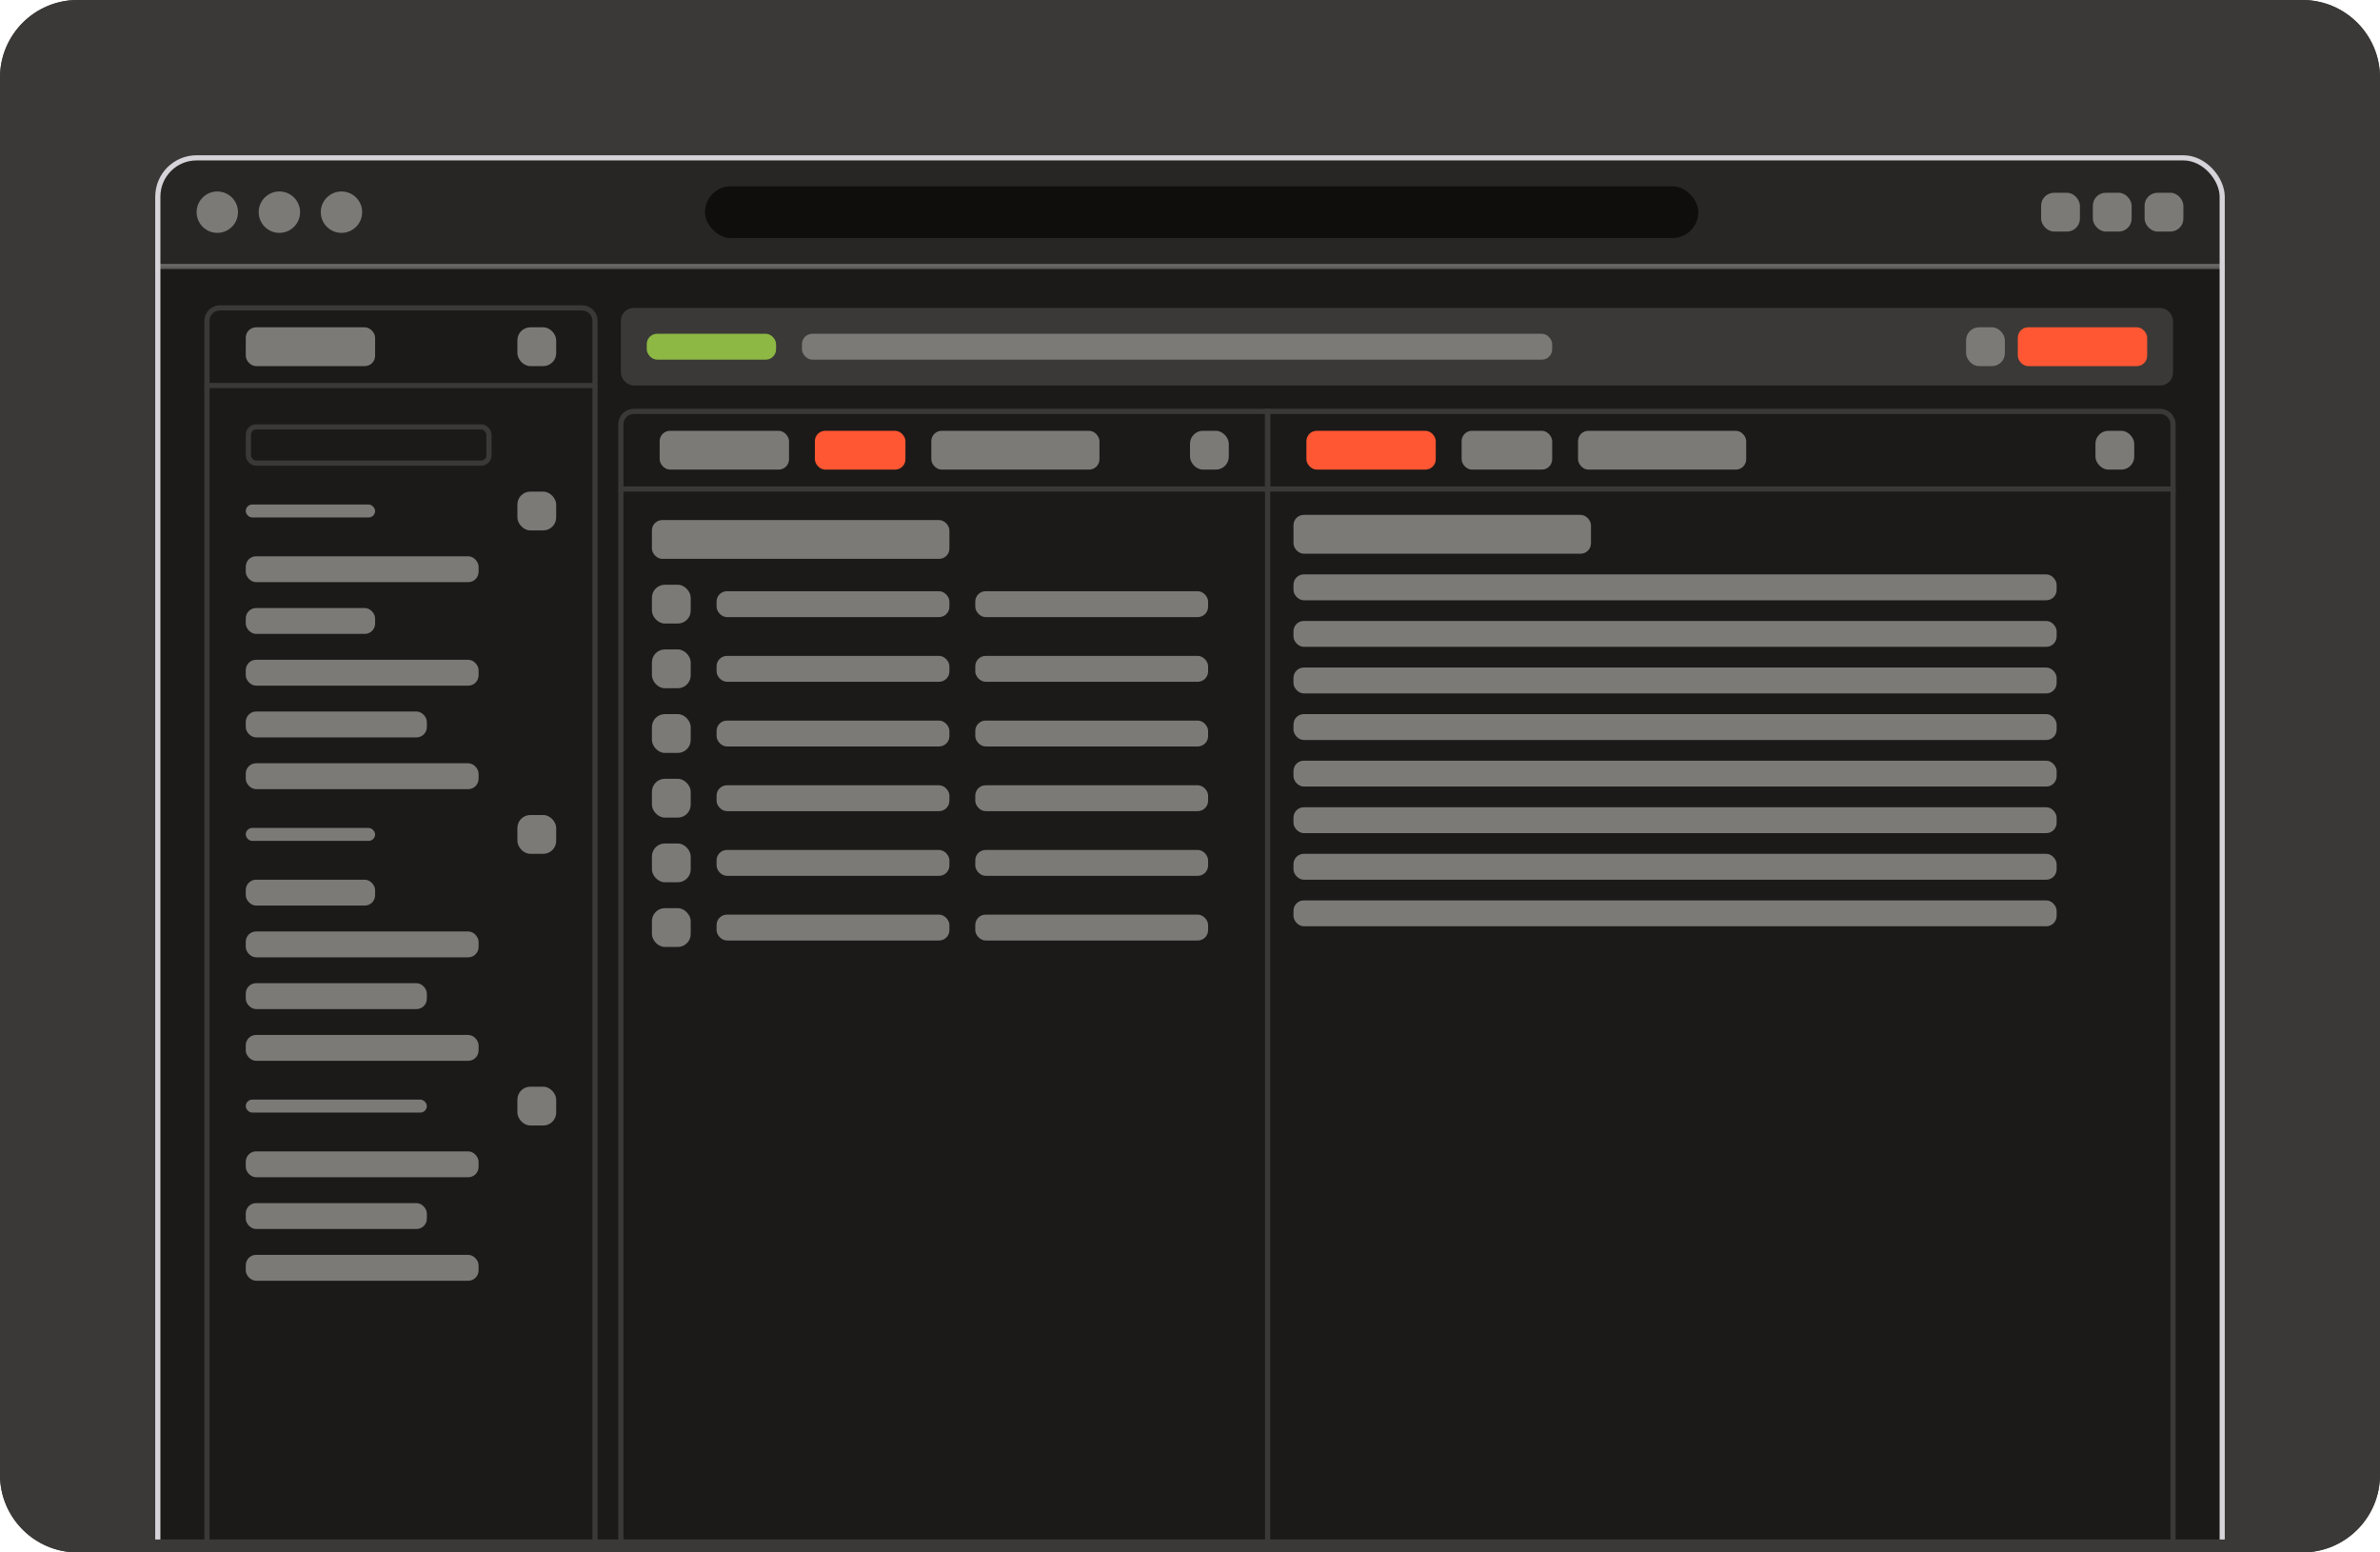 <svg width="184" height="120" viewBox="0 0 184 120" fill="none" xmlns="http://www.w3.org/2000/svg">
<g clip-path="url(#clip0_1_889)">
<path d="M0 6C0 2.686 2.686 0 6 0H178C181.314 0 184 2.686 184 6V114C184 117.314 181.314 120 178 120H6C2.686 120 0 117.314 0 114V6Z" fill="#3A3937"/>
<g clip-path="url(#clip1_1_889)">
<mask id="path-5-inside-1_1_889" fill="white">
<path d="M12 12H172V20.8H12V12Z"/>
</mask>
<path d="M12 12H172V20.8H12V12Z" fill="#272624"/>
<path d="M172 20.4H12V21.2H172V20.4Z" fill="#7B7A77" mask="url(#path-5-inside-1_1_889)"/>
<ellipse cx="16.8" cy="16.4" rx="1.6" ry="1.6" fill="#7B7A77"/>
<ellipse cx="21.6" cy="16.4" rx="1.6" ry="1.6" fill="#7B7A77"/>
<ellipse cx="26.4" cy="16.4" rx="1.6" ry="1.6" fill="#7B7A77"/>
<rect x="54.5" y="14.4" width="76.8" height="4" rx="2" fill="#0F0E0C"/>
<rect x="157.8" y="14.9" width="3" height="3" rx="1" fill="#7B7A77"/>
<rect x="161.8" y="14.9" width="3" height="3" rx="1" fill="#7B7A77"/>
<rect x="165.8" y="14.9" width="3" height="3" rx="1" fill="#7B7A77"/>
<rect width="160" height="125.25" transform="translate(12 20.8)" fill="#1B1A18"/>
<path d="M16 24.8C16 24.248 16.448 23.8 17 23.8H45C45.552 23.8 46 24.248 46 24.8V29.8H16V24.8Z" stroke="#3A3937" stroke-width="0.4"/>
<rect x="19" y="25.3" width="10" height="3" rx="0.8" fill="#7B7A77"/>
<rect x="40" y="25.3" width="3" height="3" rx="1" fill="#7B7A77"/>
<path d="M16 29.8H46H16ZM46.2 142.05C46.2 142.713 45.663 143.25 45 143.25H17C16.337 143.25 15.8 142.713 15.8 142.05H16.2C16.2 142.492 16.558 142.85 17 142.85H45C45.442 142.85 45.8 142.492 45.8 142.05H46.2ZM17 143.25C16.337 143.25 15.8 142.713 15.8 142.05V29.8H16.2V142.05C16.2 142.492 16.558 142.85 17 142.85V143.25ZM46.2 29.8V142.05C46.2 142.713 45.663 143.25 45 143.25V142.85C45.442 142.85 45.8 142.492 45.8 142.05V29.8H46.2Z" fill="#3A3937"/>
<rect x="19.2" y="33" width="18.6" height="2.8" rx="0.6" stroke="#3A3937" stroke-width="0.4"/>
<rect x="40" y="32.9" width="3" height="3" rx="1" fill="#1B1A18"/>
<rect x="19" y="39" width="10" height="1" rx="0.5" fill="#7B7A77"/>
<rect x="40" y="38" width="3" height="3" rx="1" fill="#7B7A77"/>
<rect x="19" y="43" width="18" height="2" rx="0.8" fill="#7B7A77"/>
<rect x="19" y="47" width="10" height="2" rx="0.8" fill="#7B7A77"/>
<rect x="19" y="51" width="18" height="2" rx="0.8" fill="#7B7A77"/>
<rect x="19" y="55" width="14" height="2" rx="0.8" fill="#7B7A77"/>
<rect x="19" y="59" width="18" height="2" rx="0.8" fill="#7B7A77"/>
<rect x="19" y="64" width="10" height="1" rx="0.5" fill="#7B7A77"/>
<rect x="40" y="63" width="3" height="3" rx="1" fill="#7B7A77"/>
<rect x="19" y="68" width="10" height="2" rx="0.8" fill="#7B7A77"/>
<rect x="19" y="72" width="18" height="2" rx="0.8" fill="#7B7A77"/>
<rect x="19" y="76" width="14" height="2" rx="0.8" fill="#7B7A77"/>
<rect x="19" y="80" width="18" height="2" rx="0.8" fill="#7B7A77"/>
<rect x="19" y="85" width="14" height="1" rx="0.5" fill="#7B7A77"/>
<rect x="40" y="84" width="3" height="3" rx="1" fill="#7B7A77"/>
<rect x="19" y="89" width="18" height="2" rx="0.8" fill="#7B7A77"/>
<rect x="19" y="93" width="14" height="2" rx="0.8" fill="#7B7A77"/>
<rect x="19" y="97" width="18" height="2" rx="0.8" fill="#7B7A77"/>
<rect x="48.2" y="24" width="119.6" height="5.6" rx="0.8" fill="#3A3937"/>
<rect x="48.2" y="24" width="119.6" height="5.6" rx="0.8" stroke="#3A3937" stroke-width="0.4"/>
<rect x="50" y="25.8" width="10" height="2" rx="0.8" fill="#8DB844"/>
<rect x="62" y="25.8" width="58" height="2" rx="0.8" fill="#7B7A77"/>
<rect x="152" y="25.3" width="3" height="3" rx="1" fill="#7B7A77"/>
<rect x="156" y="25.3" width="10" height="3" rx="0.8" fill="#FF5733"/>
<path d="M48 32.8C48 32.248 48.448 31.8 49 31.8H98V37.8H48V32.8Z" stroke="#3A3937" stroke-width="0.4"/>
<rect x="51" y="33.3" width="10" height="3" rx="0.8" fill="#7B7A77"/>
<rect x="63" y="33.3" width="7" height="3" rx="0.8" fill="#FF5733"/>
<rect x="72" y="33.3" width="13" height="3" rx="0.8" fill="#7B7A77"/>
<rect x="92" y="33.3" width="3" height="3" rx="1" fill="#7B7A77"/>
<path d="M48 37.8H98H48ZM98 130H49C48.337 130 47.8 129.463 47.8 128.8H48.2C48.2 129.242 48.558 129.6 49 129.6H98V130ZM49 130C48.337 130 47.8 129.463 47.8 128.8V37.8H48.2V128.8C48.2 129.242 48.558 129.6 49 129.6V130ZM98 37.8V129.8V37.8Z" fill="#3A3937"/>
<rect x="50.4" y="40.2" width="23" height="3" rx="0.8" fill="#7B7A77"/>
<rect x="50.4" y="45.2" width="3" height="3" rx="1" fill="#7B7A77"/>
<rect x="55.4" y="45.7" width="18" height="2" rx="0.8" fill="#7B7A77"/>
<rect x="75.4" y="45.7" width="18" height="2" rx="0.8" fill="#7B7A77"/>
<rect x="50.4" y="50.2" width="3" height="3" rx="1" fill="#7B7A77"/>
<rect x="55.4" y="50.7" width="18" height="2" rx="0.8" fill="#7B7A77"/>
<rect x="75.4" y="50.7" width="18" height="2" rx="0.8" fill="#7B7A77"/>
<rect x="50.4" y="55.2" width="3" height="3" rx="1" fill="#7B7A77"/>
<rect x="55.4" y="55.7" width="18" height="2" rx="0.8" fill="#7B7A77"/>
<rect x="75.4" y="55.7" width="18" height="2" rx="0.8" fill="#7B7A77"/>
<rect x="50.4" y="60.2" width="3" height="3" rx="1" fill="#7B7A77"/>
<rect x="55.4" y="60.7" width="18" height="2" rx="0.8" fill="#7B7A77"/>
<rect x="75.4" y="60.7" width="18" height="2" rx="0.8" fill="#7B7A77"/>
<rect x="50.4" y="65.2" width="3" height="3" rx="1" fill="#7B7A77"/>
<rect x="55.4" y="65.7" width="18" height="2" rx="0.8" fill="#7B7A77"/>
<rect x="75.4" y="65.7" width="18" height="2" rx="0.8" fill="#7B7A77"/>
<rect x="50.4" y="70.2" width="3" height="3" rx="1" fill="#7B7A77"/>
<rect x="55.4" y="70.7" width="18" height="2" rx="0.8" fill="#7B7A77"/>
<rect x="75.4" y="70.7" width="18" height="2" rx="0.8" fill="#7B7A77"/>
<path d="M98 31.8H167C167.552 31.8 168 32.248 168 32.8V37.8H98V31.8Z" stroke="#3A3937" stroke-width="0.4"/>
<rect x="101" y="33.3" width="10" height="3" rx="0.8" fill="#FF5733"/>
<rect x="113" y="33.3" width="7" height="3" rx="0.8" fill="#7B7A77"/>
<rect x="122" y="33.3" width="13" height="3" rx="0.8" fill="#7B7A77"/>
<rect x="162" y="33.3" width="3" height="3" rx="1" fill="#7B7A77"/>
<path d="M98 37.8H168H98ZM168.2 130H99C98.337 130 97.8 129.463 97.8 128.8H98.2C98.2 129.242 98.558 129.6 99 129.6H167.8L168.2 130ZM99 130C98.337 130 97.8 129.463 97.8 128.8V37.8H98.2V128.8C98.2 129.242 98.558 129.6 99 129.6V130ZM168.2 37.8V130L167.8 129.6V37.8H168.2Z" fill="#3A3937"/>
<rect x="100" y="39.8" width="23" height="3" rx="0.8" fill="#7B7A77"/>
<rect x="100" y="44.4" width="59" height="2" rx="0.8" fill="#7B7A77"/>
<rect x="100" y="48" width="59" height="2" rx="0.8" fill="#7B7A77"/>
<rect x="100" y="51.6" width="59" height="2" rx="0.8" fill="#7B7A77"/>
<rect x="100" y="55.2" width="59" height="2" rx="0.8" fill="#7B7A77"/>
<rect x="100" y="58.8" width="59" height="2" rx="0.8" fill="#7B7A77"/>
<rect x="100" y="62.4" width="59" height="2" rx="0.8" fill="#7B7A77"/>
<rect x="100" y="66" width="59" height="2" rx="0.8" fill="#7B7A77"/>
<rect x="100" y="69.6" width="59" height="2" rx="0.8" fill="#7B7A77"/>
<rect x="100" y="73.2" width="59" height="2" rx="0.8" fill="#1B1A18"/>
<rect x="100" y="76.8" width="59" height="2" rx="0.8" fill="#1B1A18"/>
<rect x="100" y="80.4" width="59" height="2" rx="0.8" fill="#1B1A18"/>
<rect x="100" y="84" width="59" height="2" rx="0.8" fill="#1B1A18"/>
<rect x="100" y="87.6" width="59" height="2" rx="0.8" fill="#1B1A18"/>
</g>
<rect x="12.2" y="12.2" width="159.6" height="133.65" rx="3" stroke="#D6D4D9" stroke-width="0.4"/>
</g>
<path d="M0.5 6C0.5 2.962 2.962 0.5 6 0.5H178C181.038 0.5 183.5 2.962 183.5 6V114C183.5 117.038 181.038 119.5 178 119.5H6C2.962 119.5 0.5 117.038 0.5 114V6Z" stroke="#3A3937"/>
<defs>
<clipPath id="clip0_1_889">
<path d="M0 6C0 2.686 2.686 0 6 0H178C181.314 0 184 2.686 184 6V114C184 117.314 181.314 120 178 120H6C2.686 120 0 117.314 0 114V6Z" fill="white"/>
</clipPath>
<clipPath id="clip1_1_889">
<rect x="12" y="12" width="160" height="134.05" rx="3.2" fill="white"/>
</clipPath>
</defs>
</svg>
